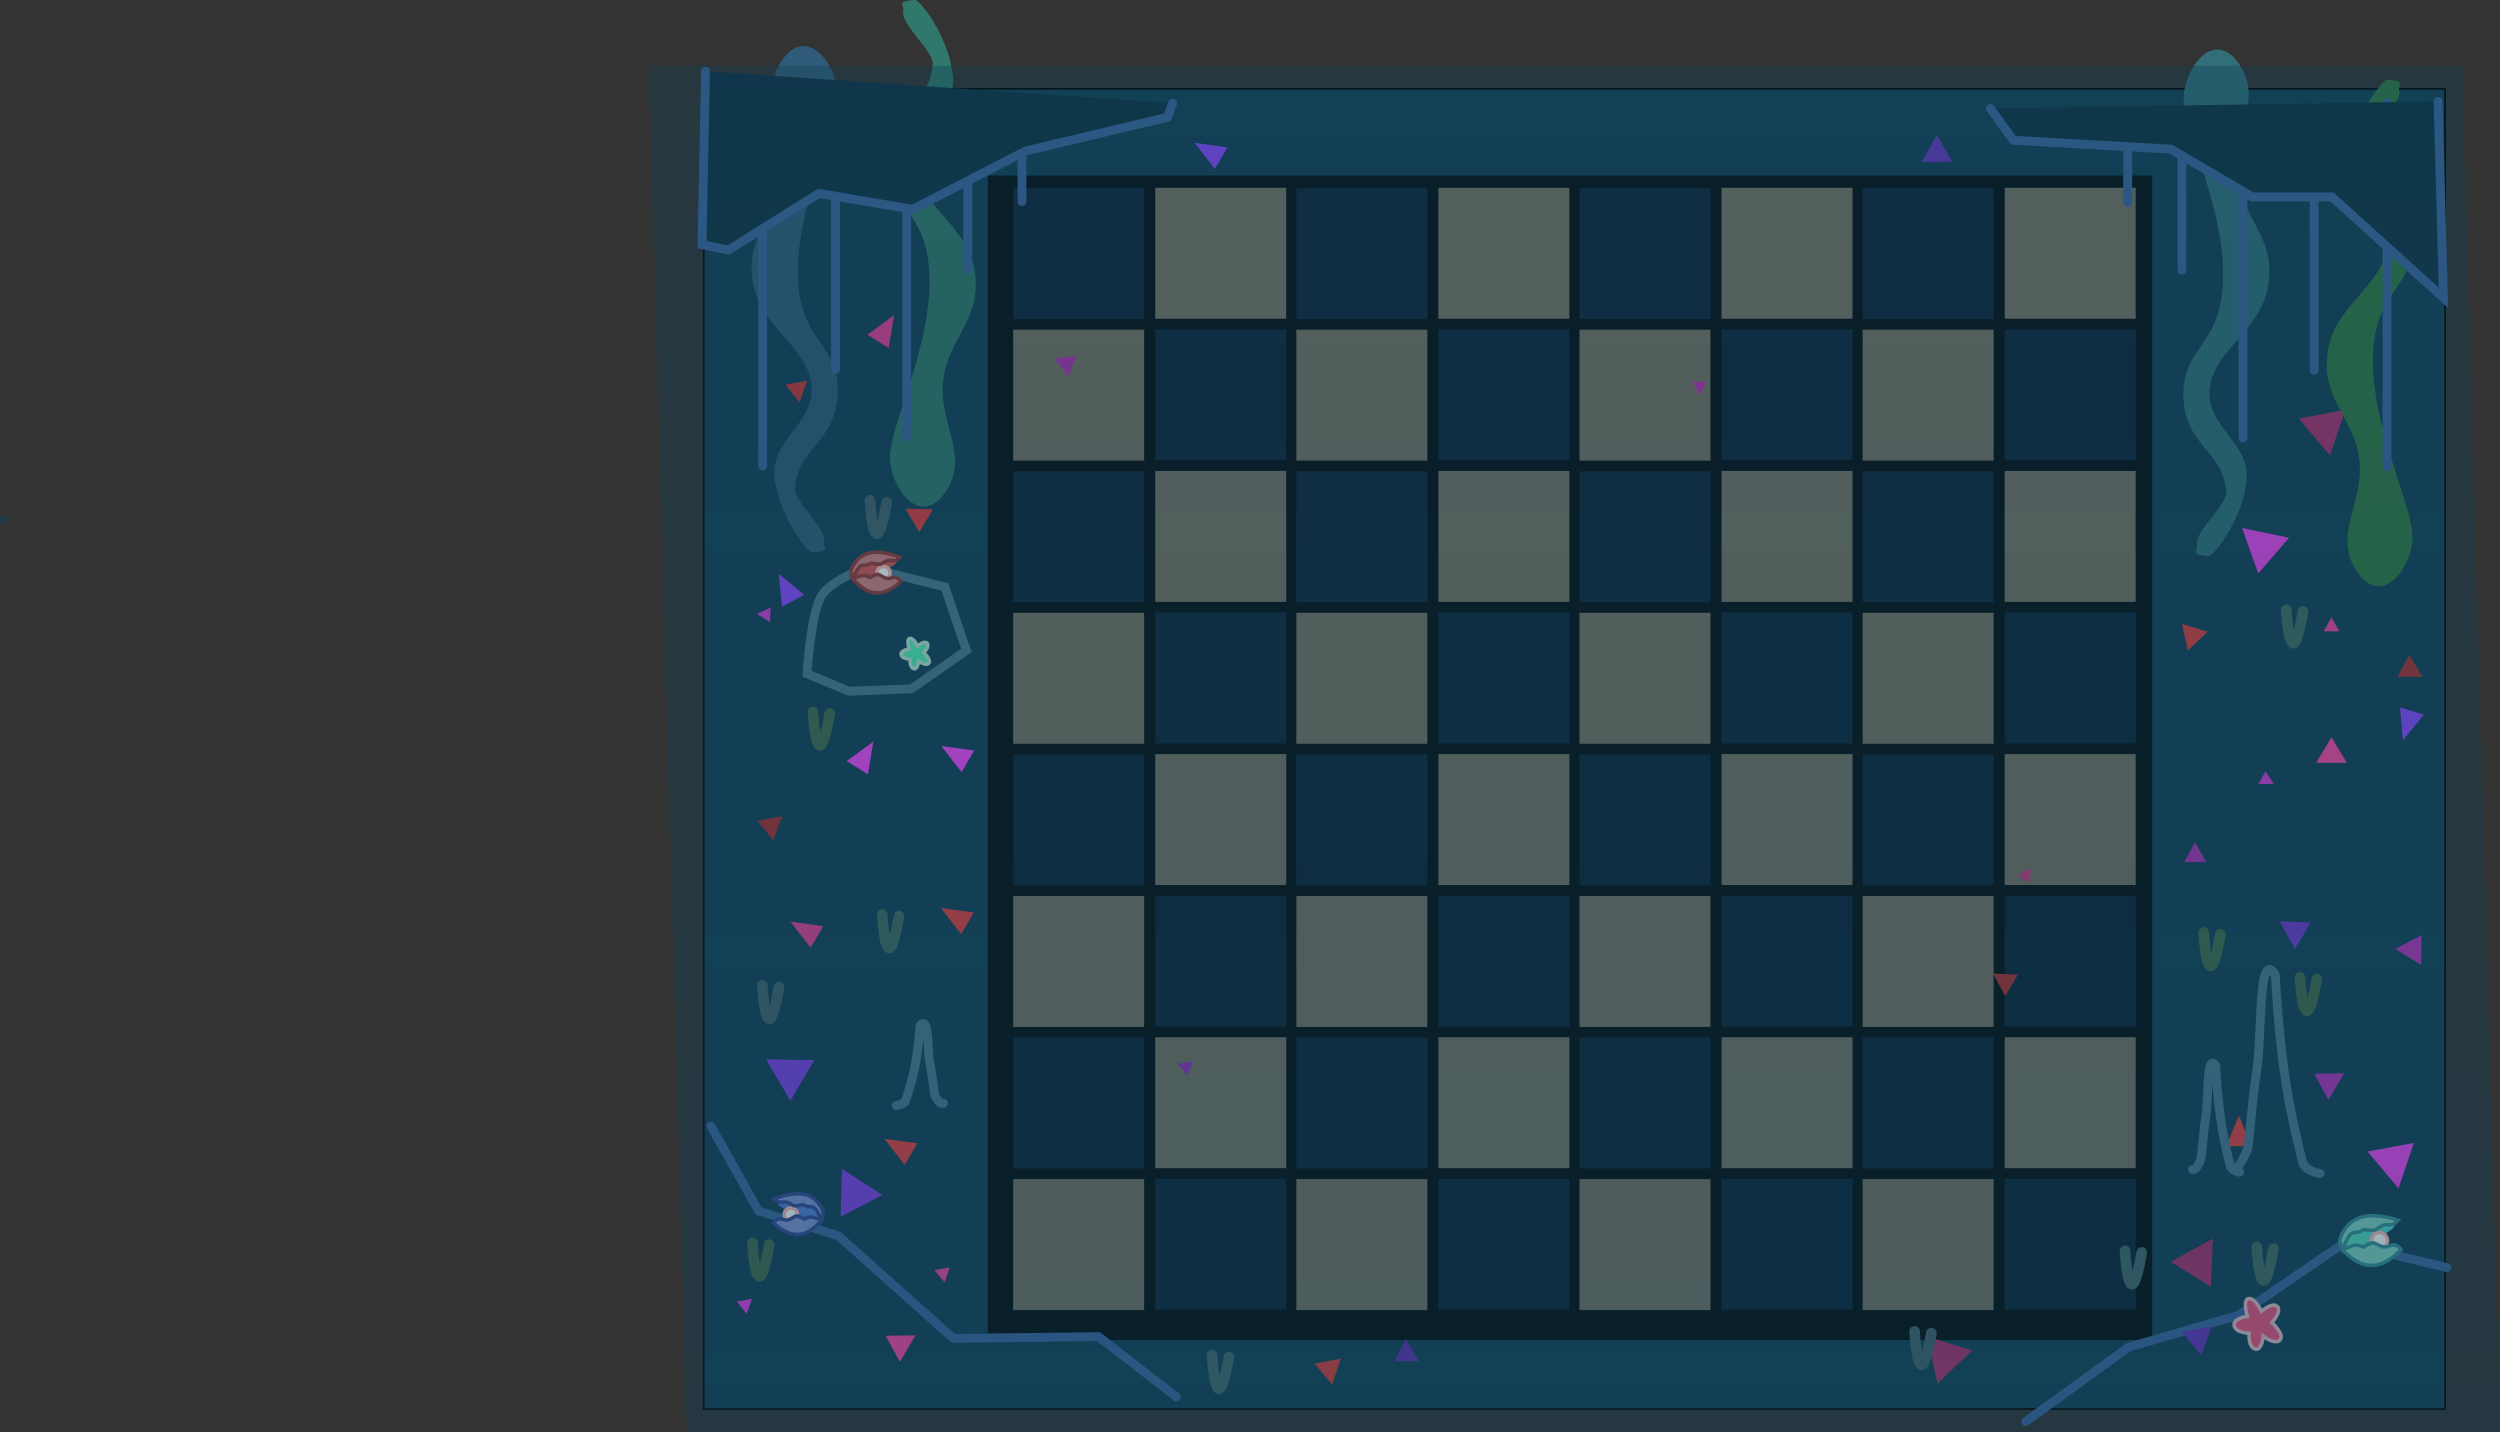 <svg version="1.1" xmlns="http://www.w3.org/2000/svg" xmlns:xlink="http://www.w3.org/1999/xlink" width="706.321" height="404.592" viewBox="0,0,706.321,404.592"><rect x="0" y="0" width="706.321" height="404.592" fill="#333333" stroke="none"/><defs><linearGradient x1="-203.821" y1="114.454" x2="-203.821" y2="116.454" gradientUnits="userSpaceOnUse" id="color-1"><stop offset="0" stop-color="#123f55"/><stop offset="1" stop-color="#123f55" stop-opacity="0"/></linearGradient><linearGradient x1="939.112" y1="-2682.833" x2="939.112" y2="4812" gradientUnits="userSpaceOnUse" id="color-2"><stop offset="0" stop-color="#123f55" stop-opacity="0"/><stop offset="1" stop-color="#123f55"/></linearGradient></defs><g transform="translate(204.821,31.592)"><g data-paper-data="{&quot;isPaintingLayer&quot;:true}" fill-rule="nonzero" stroke-linejoin="miter" stroke-miterlimit="10" stroke-dasharray="" stroke-dashoffset="0" style="mix-blend-mode: normal"><path d="M-6,366.5v-373h492v373z" fill="#123f55" stroke="#000000" stroke-width="0.5" stroke-linecap="butt"/><path d="M457.789,84.214l-4.344,12.846l-8.755,-10.425z" fill="#ac2f6d" stroke="none" stroke-width="0" stroke-linecap="butt"/><path d="M418.897,146.893l-5.602,5.323l-1.632,-7.522z" fill="#dc3939" stroke="none" stroke-width="0" stroke-linecap="butt"/><path d="M433.191,130.413l-4.547,-12.832l13.274,2.769z" fill="#ed42f3" stroke="none" stroke-width="0" stroke-linecap="butt"/><path d="M338.168,14.146l4.208,-7.645l4.355,7.645z" fill="#6733bc" stroke="none" stroke-width="0" stroke-linecap="butt"/><path d="M427.257,47.795l7.484,-3.822l-0.116,8.415z" fill="#ff45a2" stroke="none" stroke-width="0" stroke-linecap="butt"/><path d="M138.408,16.138l-5.703,-7.378l9.283,1.274z" fill="#8d45ff" stroke="none" stroke-width="0" stroke-linecap="butt"/><path d="M173.997,352.284l-2.466,7.292l-4.97,-5.918z" fill="#dc3939" stroke="none" stroke-width="0" stroke-linecap="butt"/><path d="M23.21,75.969l-2.145,6.09l-3.994,-4.955z" fill="#c73434" stroke="none" stroke-width="0" stroke-linecap="butt"/><path d="M66.835,186.555l-5.703,-7.378l9.283,1.274z" fill="#f945ff" stroke="none" stroke-width="0" stroke-linecap="butt"/><path d="M453.03,279.146l-4.023,-7.378l8.415,-0.111z" fill="#b632bb" stroke="none" stroke-width="0" stroke-linecap="butt"/><path d="M477.171,291.316l-4.344,12.846l-8.755,-10.425z" fill="#ed42f3" stroke="none" stroke-width="0" stroke-linecap="butt"/><path d="M443.581,236.608l-4.326,-7.921l8.764,0.355z" fill="#7238cf" stroke="none" stroke-width="0" stroke-linecap="butt"/><path d="M472.539,159.634l3.33,-6.244l3.746,6.244z" fill="#ac2d2d" stroke="none" stroke-width="0" stroke-linecap="butt"/><path d="M424.147,292.237l3.598,-8.652l3.479,8.652z" fill="#e83d3d" stroke="none" stroke-width="0" stroke-linecap="butt"/><path d="M300.788,302.412l2.071,-3.605l2.33,3.605z" fill="#bb3030" stroke="none" stroke-width="0" stroke-linecap="butt"/><path d="M178.14,215.71l6.261,1.146l-4.328,4.791z" fill="#c73434" stroke="none" stroke-width="0" stroke-linecap="butt"/><path d="M449.542,183.915l4.353,-7.202l4.329,7.202z" fill="#ff45a2" stroke="none" stroke-width="0" stroke-linecap="butt"/><path d="M412.301,211.983l3.027,-5.598l3.216,5.598z" fill="#ae30b2" stroke="none" stroke-width="0" stroke-linecap="butt"/><path d="M144.905,285l2.162,-3.929l2.238,3.929z" fill="#e03ee6" stroke="none" stroke-width="0" stroke-linecap="butt"/><path d="M433.193,189.92l2.071,-3.605l2.33,3.605z" fill="#d43bd9" stroke="none" stroke-width="0" stroke-linecap="butt"/><path d="M480.02,170.33l-5.959,7.231l-0.811,-9.29z" fill="#8d45ff" stroke="none" stroke-width="0" stroke-linecap="butt"/><path d="M40.256,62.983l7.529,-5.502l-1.524,9.246z" fill="#e63e92" stroke="none" stroke-width="0" stroke-linecap="butt"/><path d="M408.51,324.913l11.87,-6.555l-0.567,13.601z" fill="#ac2f6d" stroke="none" stroke-width="0" stroke-linecap="butt"/><path d="M471.879,236.473l7.484,-3.822l-0.116,8.415z" fill="#b632bb" stroke="none" stroke-width="0" stroke-linecap="butt"/><path d="M9.023,141.87l3.884,-1.827l-0.15,4.155z" fill="#d43bd9" stroke="none" stroke-width="0" stroke-linecap="butt"/><path d="M16.175,199.01l-2.549,6.821l-4.409,-5.535z" fill="#ac2d2d" stroke="none" stroke-width="0" stroke-linecap="butt"/><path d="M66.732,232.327l-5.703,-7.378l9.283,1.274z" fill="#e83d3d" stroke="none" stroke-width="0" stroke-linecap="butt"/><path d="M24.191,236.174l-5.703,-7.378l9.283,1.274z" fill="#e63e92" stroke="none" stroke-width="0" stroke-linecap="butt"/><path d="M49.428,353.173l-4.023,-7.378l8.415,-0.111z" fill="#ff45a2" stroke="none" stroke-width="0" stroke-linecap="butt"/><path d="M63.541,326.455l-1.487,4.27l-2.84,-3.47z" fill="#f3429a" stroke="none" stroke-width="0" stroke-linecap="butt"/><path d="M7.646,335.356l-1.487,4.27l-2.84,-3.47z" fill="#e03ee6" stroke="none" stroke-width="0" stroke-linecap="butt"/><path d="M16.112,139.768l-0.937,-9.278l7.204,5.992z" fill="#8d45ff" stroke="none" stroke-width="0" stroke-linecap="butt"/><path d="M32.683,312.197l0.351,-13.556l11.446,7.37z" fill="#803fe8" stroke="none" stroke-width="0" stroke-linecap="butt"/><path d="M50.772,297.525l-5.703,-7.378l9.283,1.274z" fill="#e83d3d" stroke="none" stroke-width="0" stroke-linecap="butt"/><path d="M54.922,118.803l-3.901,-6.636l7.727,0.113z" fill="#dc3939" stroke="none" stroke-width="0" stroke-linecap="butt"/><path d="M34.391,183.434l7.529,-5.502l-1.524,9.246z" fill="#f945ff" stroke="none" stroke-width="0" stroke-linecap="butt"/><path d="M18.481,279.406l-6.873,-11.689l13.612,0.2z" fill="#803fe8" stroke="none" stroke-width="0" stroke-linecap="butt"/><path d="M461.725,98.12c-1.609,-12.114 -10.684,-16.684 -8.968,-30.001c1.716,-13.317 15.431,-18.743 16.664,-29.728c1.233,-10.985 -11.284,-15.216 -10.427,-25.832c0.857,-10.615 9.187,-21.742 10.737,-21.651c5.679,0.336 2.864,1.61 3.265,2.863c1.194,3.735 -8.56,11.509 -8.28,15.225c0.893,11.849 11.939,13.062 12.145,27.3c0.206,14.238 -11.232,13.796 -11.257,34.08c-0.025,20.283 11.847,41.861 11.154,50.662c-0.693,8.801 -9.055,18.956 -15.825,8.635c-6.77,-10.321 2.401,-19.44 0.792,-31.553z" data-paper-data="{&quot;index&quot;:null}" fill="#307841" stroke="none" stroke-width="NaN" stroke-linecap="butt"/><path d="M427.181,18.311c1.609,12.114 10.684,16.684 8.968,30.001c-1.716,13.317 -15.431,18.743 -16.664,29.728c-1.233,10.985 11.284,15.216 10.427,25.832c-0.857,10.615 -9.187,21.742 -10.737,21.651c-5.679,-0.336 -2.864,-1.61 -3.265,-2.863c-1.194,-3.735 8.56,-11.509 8.28,-15.225c-0.893,-11.849 -11.939,-13.062 -12.145,-27.3c-0.206,-14.238 11.232,-13.796 11.257,-34.08c0.025,-20.284 -11.847,-41.861 -11.154,-50.662c0.693,-8.801 9.055,-18.956 15.825,-8.635c6.77,10.321 -2.401,19.44 -0.792,31.553z" data-paper-data="{&quot;index&quot;:null}" fill="#306f78" stroke="none" stroke-width="NaN" stroke-linecap="butt"/><path d="M70.649,45.619c1.716,13.317 -7.359,17.887 -8.968,30.001c-1.609,12.114 7.562,21.232 0.792,31.553c-6.77,10.321 -15.132,0.166 -15.825,-8.635c-0.693,-8.801 11.179,-30.379 11.154,-50.662c-0.025,-20.283 -11.463,-19.842 -11.257,-34.08c0.206,-14.238 11.252,-15.451 12.145,-27.3c0.28,-3.716 -9.474,-11.49 -8.28,-15.225c0.4,-1.253 -2.415,-2.527 3.265,-2.863c1.55,-0.092 9.88,11.035 10.737,21.651c0.857,10.615 -11.66,14.847 -10.427,25.832c1.233,10.985 14.948,16.411 16.664,29.728z" data-paper-data="{&quot;index&quot;:null}" fill="#30786b" stroke="none" stroke-width="NaN" stroke-linecap="butt"/><path d="M7.757,47.313c-1.716,-13.317 7.359,-17.887 8.968,-30.001c1.609,-12.114 -7.562,-21.232 -0.792,-31.553c6.77,-10.321 15.132,-0.166 15.825,8.635c0.693,8.801 -11.179,30.379 -11.154,50.662c0.025,20.283 11.463,19.842 11.257,34.08c-0.206,14.238 -11.252,15.451 -12.145,27.3c-0.28,3.716 9.474,11.49 8.28,15.225c-0.4,1.253 2.415,2.527 -3.265,2.863c-1.55,0.092 -9.88,-11.035 -10.737,-21.651c-0.857,-10.615 11.66,-14.847 10.427,-25.832c-1.233,-10.985 -14.948,-16.411 -16.664,-29.728z" data-paper-data="{&quot;index&quot;:null}" fill="#305b78" stroke="none" stroke-width="NaN" stroke-linecap="butt"/><path d="M74.25,347v-329h329v329z" fill="#030b0f" stroke="none" stroke-width="0" stroke-linecap="butt"/><g fill="#767161" stroke="#000000" stroke-width="0" stroke-linecap="butt"><path d="M201.567,138.456v-37h37v37z"/><path d="M161.433,178.544v-37h37v37z"/><path d="M121.567,138.456v-37h37v37z"/><path d="M81.433,178.544v-37h37v37z"/><path d="M201.567,58.456v-37h37v37z"/><path d="M161.433,98.545v-37h37v37z"/><path d="M121.567,58.456v-37h37v37z"/><path d="M81.433,98.545v-37h37v37z"/><path d="M361.567,138.456v-37h37v37z"/><path d="M321.433,178.544v-37h37v37z"/><path d="M281.567,138.456v-37h37v37z"/><path d="M241.433,178.544v-37h37v37z"/><path d="M361.567,58.456v-37h37v37z"/><path d="M321.433,98.545v-37h37v37z"/><path d="M281.567,58.456v-37h37v37z"/><path d="M241.433,98.545v-37h37v37z"/><path d="M201.567,298.456v-37h37v37z"/><path d="M161.433,338.545v-37h37v37z"/><path d="M121.567,298.456v-37h37v37z"/><path d="M81.433,338.545v-37h37v37z"/><path d="M201.567,218.456v-37h37v37z"/><path d="M161.433,258.544v-37h37v37z"/><path d="M121.567,218.456v-37h37v37z"/><path d="M81.433,258.544v-37h37v37z"/><path d="M361.567,298.456v-37h37v37z"/><path d="M321.433,338.545v-37h37v37z"/><path d="M281.567,298.456v-37h37v37z"/><path d="M241.433,338.545v-37h37v37z"/><path d="M361.567,218.456v-37h37v37z"/><path d="M321.433,258.544v-37h37v37z"/><path d="M281.567,218.456v-37h37v37z"/><path d="M241.433,258.544v-37h37v37z"/></g><g fill="#0c2338" stroke="#000000" stroke-width="0" stroke-linecap="butt"><path d="M161.433,138.544v-37h37v37z"/><path d="M201.567,178.456v-37h37v37z"/><path d="M81.433,138.544v-37h37v37z"/><path d="M121.567,178.456v-37h37v37z"/><path d="M161.433,58.544v-37h37v37z"/><path d="M201.567,98.456v-37h37v37z"/><path d="M81.433,58.544v-37h37v37z"/><path d="M121.567,98.456v-37h37v37z"/><path d="M321.433,138.544v-37h37v37z"/><path d="M361.567,178.456v-37h37v37z"/><path d="M241.433,138.544v-37h37v37z"/><path d="M281.567,178.456v-37h37v37z"/><path d="M321.433,58.544v-37h37v37z"/><path d="M361.567,98.456v-37h37v37z"/><path d="M241.433,58.544v-37h37v37z"/><path d="M281.567,98.456v-37h37v37z"/><path d="M161.433,298.544v-37h37v37z"/><path d="M201.567,338.456v-37h37v37z"/><path d="M81.433,298.544v-37h37v37z"/><path d="M121.567,338.456v-37h37v37z"/><path d="M161.433,218.544v-37h37v37z"/><path d="M201.567,258.456v-37h37v37z"/><path d="M81.433,218.544v-37h37v37z"/><path d="M121.567,258.456v-37h37v37z"/><path d="M321.433,298.544v-37h37v37z"/><path d="M361.567,338.456v-37h37v37z"/><path d="M241.433,298.544v-37h37v37z"/><path d="M281.567,338.456v-37h37v37z"/><path d="M321.433,218.544v-37h37v37z"/><path d="M361.567,258.456v-37h37v37z"/><path d="M241.433,218.544v-37h37v37z"/><path d="M281.567,258.456v-37h37v37z"/></g><path d="M-106.153,272.819v-295.639h295.639v295.639z" fill="none" stroke="none" stroke-width="2" stroke-linecap="butt"/><g data-paper-data="{&quot;index&quot;:null}" fill="none" stroke="#3a659d" stroke-width="2.5" stroke-linecap="round"><path d="M469.577,100.316v-102.946"/><path d="M448.988,73.023v-74.217"/><path d="M428.878,1.201v90.976"/><path d="M411.64,44.773v-44.53"/><path d="M396.318,25.62v-24.42"/><path d="M10.657,100.049v-102.946" data-paper-data="{&quot;index&quot;:null}"/><path d="M31.246,-1.46v74.217" data-paper-data="{&quot;index&quot;:null}"/><path d="M51.357,0.934v90.976" data-paper-data="{&quot;index&quot;:null}"/><path d="M68.594,-0.024v44.53" data-paper-data="{&quot;index&quot;:null}"/><path d="M83.916,0.934v24.42" data-paper-data="{&quot;index&quot;:null}"/></g><path d="M126.512,-2.457l-1.5,4l-40,9.5l-32,16.5l-26.5,-4.5l-25.5,16l-7.5,-1.5l1,-49" fill="#0e3244" stroke="#3a659d" stroke-width="2.5" stroke-linecap="round"/><path d="M484.012,-2.957l1.5,55.5l-31.5,-28.5h-22.5l-23,-13.5l-44.5,-2.5l-6.5,-9" fill="#0e3244" stroke="#3a659d" stroke-width="2.5" stroke-linecap="round"/><path d="M367.512,370.043l29,-21l31,-9l30,-20.5l29,7" data-paper-data="{&quot;index&quot;:null}" fill="none" stroke="#3a659d" stroke-width="2.5" stroke-linecap="round"/><path d="M127.512,363.043l-22,-17l-41,0.5l-32.5,-29l-22.5,-7l-13.5,-24" data-paper-data="{&quot;index&quot;:null}" fill="none" stroke="#3a659d" stroke-width="2.5" stroke-linecap="round"/><path d="M132.224,268.204l-1.636,3.969l-2.691,-3.169z" fill="#9230ba" stroke="none" stroke-width="0" stroke-linecap="butt"/><path d="M99.267,68.725l-2.145,6.09l-3.994,-4.955z" fill="#ae30b2" stroke="none" stroke-width="0" stroke-linecap="butt"/><path d="M37.25,154.214l-3.49,-6.39l7.071,0.287z" fill="#602fae" stroke="none" stroke-width="0" stroke-linecap="butt"/><path d="M420.034,343.118l-2.893,8.309l-5.527,-6.753z" fill="#6733bc" stroke="none" stroke-width="0" stroke-linecap="butt"/><path d="M352.422,349.937l-9.869,9.377l-2.875,-13.252z" fill="#ac2f6d" stroke="none" stroke-width="0" stroke-linecap="butt"/><path d="M451.698,146.772l2.162,-3.929l2.238,3.929z" fill="#f3429a" stroke="none" stroke-width="0" stroke-linecap="butt"/><path d="M189.06,352.984l3.33,-6.244l3.746,6.244z" fill="#602fae" stroke="none" stroke-width="0" stroke-linecap="butt"/><path d="M361.727,249.85l-3.49,-6.39l7.071,0.287z" fill="#ac2d2d" stroke="none" stroke-width="0" stroke-linecap="butt"/><path d="M275.305,80.098l-1.931,-3.834l4.158,0.038z" fill="#ba30ad" stroke="none" stroke-width="0" stroke-linecap="butt"/><path d="M364.981,215.639l3.884,-1.827l-0.15,4.155z" fill="#cb3781" stroke="none" stroke-width="0" stroke-linecap="butt"/><path d="M29.583,170.043c0,0 -1.492,9.346 -2.829,8.984c-1.431,-0.387 -1.893,-9.462 -1.893,-9.462" data-paper-data="{&quot;index&quot;:null}" fill="none" stroke="#426a4c" stroke-width="3" stroke-linecap="round"/><path d="M445.833,141.155c0,0 -1.492,9.346 -2.829,8.984c-1.431,-0.387 -1.893,-9.462 -1.893,-9.462" data-paper-data="{&quot;index&quot;:null}" fill="none" stroke="#426b62" stroke-width="3" stroke-linecap="round"/><path d="M142.361,351.78c0,0 -1.492,9.346 -2.829,8.984c-1.431,-0.387 -1.893,-9.462 -1.893,-9.462" data-paper-data="{&quot;index&quot;:null}" fill="none" stroke="#42686b" stroke-width="3" stroke-linecap="round"/><path d="M12.5,320.043c0,0 -1.492,9.346 -2.829,8.984c-1.431,-0.387 -1.893,-9.462 -1.893,-9.462" data-paper-data="{&quot;index&quot;:null}" fill="none" stroke="#426a4c" stroke-width="3" stroke-linecap="round"/><path d="M15.278,247.266c0,0 -1.492,9.346 -2.829,8.984c-1.431,-0.387 -1.893,-9.462 -1.893,-9.462" data-paper-data="{&quot;index&quot;:null}" fill="none" stroke="#42616b" stroke-width="3" stroke-linecap="round"/><path d="M422.5,232.335c0,0 -1.492,9.346 -2.829,8.984c-1.431,-0.387 -1.893,-9.462 -1.893,-9.462" data-paper-data="{&quot;index&quot;:null}" fill="none" stroke="#426a4c" stroke-width="3" stroke-linecap="round"/><path d="M49.167,227.266c0,0 -1.492,9.346 -2.829,8.984c-1.431,-0.387 -1.893,-9.462 -1.893,-9.462" data-paper-data="{&quot;index&quot;:null}" fill="none" stroke="#426b62" stroke-width="3" stroke-linecap="round"/><path d="M400.278,322.266c0,0 -1.492,9.346 -2.829,8.984c-1.431,-0.387 -1.893,-9.462 -1.893,-9.462" data-paper-data="{&quot;index&quot;:null}" fill="none" stroke="#42686b" stroke-width="3" stroke-linecap="round"/><path d="M45.694,110.252c0,0 -1.492,9.346 -2.829,8.984c-1.431,-0.387 -1.893,-9.462 -1.893,-9.462" data-paper-data="{&quot;index&quot;:null}" fill="none" stroke="#42616b" stroke-width="3" stroke-linecap="round"/><path d="M449.722,245.043c0,0 -1.492,9.346 -2.829,8.984c-1.431,-0.387 -1.893,-9.462 -1.893,-9.462" data-paper-data="{&quot;index&quot;:null}" fill="none" stroke="#426a4c" stroke-width="3" stroke-linecap="round"/><path d="M437.5,321.155c0,0 -1.492,9.346 -2.829,8.984c-1.431,-0.387 -1.893,-9.462 -1.893,-9.462" data-paper-data="{&quot;index&quot;:null}" fill="none" stroke="#426b62" stroke-width="3" stroke-linecap="round"/><path d="M340.833,345.043c0,0 -1.492,9.346 -2.829,8.984c-1.431,-0.387 -1.893,-9.462 -1.893,-9.462" data-paper-data="{&quot;index&quot;:null}" fill="none" stroke="#42616b" stroke-width="3" stroke-linecap="round"/><path d="M438.592,337.549c1.324,1.417 -1.533,4.512 -1.533,4.512c0,0 3.655,3.311 2.315,4.905c-1.34,1.594 -4.763,-1.033 -4.763,-1.033c0,0 -0.38,4.265 -2.359,3.596c-1.98,-0.669 -1.63,-4.453 -1.63,-4.453c0,0 -3.84,-0.07 -4.24,-2.123c-0.4,-2.053 3.755,-2.686 3.755,-2.686c0,0 -1.474,-4.727 0.356,-4.981c1.83,-0.254 3.594,3.593 3.594,3.593c0,0 3.182,-2.747 4.506,-1.33z" data-paper-data="{&quot;index&quot;:null}" fill="#f0517e" stroke="#e3bcc3" stroke-width="1" stroke-linecap="butt"/><path d="M425.73,298.413c0,0 1.4,1.924 4.331,-5.069c0.691,-1.65 0.994,-11.288 2.828,-23.34c0.828,-5.439 0.844,-19.932 1.848,-24.778c1.182,-5.702 3.294,-1.331 3.294,-1.331c0,0 0.708,14.771 2.586,27.883c1.796,12.542 4.759,23.418 5.066,24.781c0.629,2.79 4.992,3.393 4.992,3.393" data-paper-data="{&quot;index&quot;:null}" fill="#123f55" stroke="#487890" stroke-width="2.5" stroke-linecap="round"/><path d="M414.602,298.772c0,0 0.75,1.03 2.319,-2.715c0.37,-0.883 0.532,-6.045 1.515,-12.498c0.443,-2.913 0.452,-10.673 0.99,-13.268c0.633,-3.053 1.764,-0.713 1.764,-0.713c0,0 0.379,7.91 1.385,14.931c0.962,6.716 2.548,12.54 2.713,13.27c0.337,1.494 2.673,1.817 2.673,1.817" data-paper-data="{&quot;index&quot;:null}" fill="#123f55" stroke="#487890" stroke-width="2.5" stroke-linecap="round"/><path d="M48.36,280.736c0,0 2.336,-0.242 2.673,-1.364c0.165,-0.548 1.751,-4.921 2.713,-9.964c1.006,-5.272 1.385,-11.211 1.385,-11.211c0,0 1.131,-1.757 1.764,0.535c0.538,1.948 0.546,7.776 0.99,9.963c0.982,4.846 1.144,8.721 1.515,9.384c1.569,2.812 2.319,2.038 2.319,2.038" fill="#123f55" stroke="#487890" stroke-width="2.5" stroke-linecap="round"/><path d="M68.229,152.176l-15.55,10.839l-17.631,0.695l-11.871,-4.97c0,0 1.034,-16.632 3.941,-21.753c2.767,-4.875 13.1,-8.272 13.1,-8.272l21.916,5.542z" fill="#123f55" stroke="#487890" stroke-width="2.5" stroke-linecap="butt"/><path d="M57.11,150.13c0.794,0.85 -0.92,2.707 -0.92,2.707c0,0 2.193,1.987 1.389,2.943c-0.804,0.957 -2.858,-0.62 -2.858,-0.62c0,0 -0.228,2.559 -1.416,2.158c-1.188,-0.402 -0.978,-2.672 -0.978,-2.672c0,0 -2.304,-0.042 -2.544,-1.274c-0.24,-1.232 2.253,-1.612 2.253,-1.612c0,0 -0.885,-2.836 0.213,-2.989c1.098,-0.152 2.157,2.156 2.157,2.156c0,0 1.909,-1.648 2.704,-0.798z" data-paper-data="{&quot;index&quot;:null}" fill="#51f0b5" stroke="#bce3d4" stroke-width="1" stroke-linecap="butt"/><g data-paper-data="{&quot;index&quot;:null}" stroke-width="1" stroke-linecap="butt"><path d="M15.624,308.129c2.161,-0.145 10.957,0.017 11.04,1.257c0.083,1.24 1.205,3.85 -0.956,3.995c-2.161,0.145 -2.162,1.391 -2.246,0.151c-0.083,-1.24 -10,-5.258 -7.838,-5.403z" fill="#5380db" stroke="#4e78d9"/><path d="M18.749,313.397c-1.028,0.069 -1.916,-0.708 -1.985,-1.736c-0.069,-1.028 0.708,-1.916 1.736,-1.985c1.028,-0.069 1.916,0.708 1.985,1.736c0.069,1.028 -0.708,1.916 -1.736,1.985z" fill="#ffffff" stroke="#ffbaba"/><path d="M20.807,317.172c-3.756,0.252 -7.049,-3.243 -7.049,-3.243c0,0 0.614,-1.019 1.48,-1.156c0.692,-0.109 1.792,0.535 2.619,0.276c1.029,-0.322 1.831,-1.063 2.342,-1.103c0.579,-0.045 2.249,0.862 2.249,0.862c0,0 1.357,-0.877 2.543,-0.459c1.144,0.403 2.369,0.667 2.369,0.667c0,0 -2.797,3.903 -6.552,4.156z" data-paper-data="{&quot;index&quot;:null}" fill="#7f95d4" stroke="#364896"/><path d="M14.011,307.104c0,0 4.423,-1.88 8,-1.313c2.161,0.342 3.518,1.499 4.254,2.361c0.292,0.343 1.396,1.802 1.509,2.896c0.074,0.711 -0.484,2.018 -0.484,2.018c0,0 -1.613,-3.872 -2.869,-3.738c-1.302,0.139 -2.322,-0.568 -2.322,-0.568c0,0 -1.944,0.4 -2.492,0.309c-0.485,-0.081 -1.011,-0.641 -1.903,-0.958c-0.717,-0.255 -2.013,0.039 -2.65,-0.106z" fill="#7f95d4" stroke="#364896"/></g><g data-paper-data="{&quot;index&quot;:null}" stroke-width="1" stroke-linecap="butt"><path d="M39.951,132.282c-0.083,1.24 -0.084,-0.006 -2.246,-0.151c-2.161,-0.145 -1.04,-2.755 -0.956,-3.995c0.083,-1.24 8.879,-1.402 11.04,-1.257c2.161,0.145 -7.755,4.163 -7.838,5.403z" fill="#db5353" stroke="#d94e4e"/><path d="M42.929,130.161c0.069,-1.028 0.958,-1.805 1.985,-1.736c1.028,0.069 1.805,0.958 1.736,1.985c-0.069,1.028 -0.958,1.805 -1.985,1.736c-1.028,-0.069 -1.805,-0.958 -1.736,-1.985z" fill="#ffffff" stroke="#ffbaba"/><path d="M42.607,135.922c-3.756,-0.252 -6.552,-4.156 -6.552,-4.156c0,0 1.225,-0.264 2.369,-0.667c1.187,-0.418 2.543,0.459 2.543,0.459c0,0 1.67,-0.907 2.249,-0.862c0.511,0.04 1.313,0.781 2.342,1.103c0.827,0.259 1.927,-0.385 2.619,-0.276c0.866,0.137 1.48,1.156 1.48,1.156c0,0 -3.293,3.495 -7.049,3.243z" data-paper-data="{&quot;index&quot;:null}" fill="#d47f7f" stroke="#963636"/><path d="M48.36,126.753c-0.637,0.145 -1.933,-0.149 -2.65,0.106c-0.892,0.317 -1.418,0.877 -1.903,0.958c-0.549,0.091 -2.492,-0.309 -2.492,-0.309c0,0 -1.02,0.707 -2.322,0.568c-1.256,-0.134 -2.869,3.738 -2.869,3.738c0,0 -0.558,-1.307 -0.484,-2.018c0.113,-1.094 1.217,-2.553 1.509,-2.896c0.736,-0.862 2.094,-2.019 4.254,-2.361c3.577,-0.567 8,1.313 8,1.313z" fill="#d47f7f" stroke="#963636"/></g><g stroke-width="1" stroke-linecap="butt"><path d="M461.699,321.719c0,1.517 -0.103,0 -2.747,0c-2.644,0 -1.491,-3.27 -1.491,-4.787c0,-1.517 10.697,-2.433 13.341,-2.433c2.644,0 -9.103,5.703 -9.103,7.22z" fill="#54dcc0" stroke="#4ecfd9"/><path d="M465.152,318.894c0,-1.257 1.019,-2.276 2.276,-2.276c1.257,0 2.276,1.019 2.276,2.276c0,1.257 -1.019,2.276 -2.276,2.276c-1.257,0 -2.276,-1.019 -2.276,-2.276z" fill="#ffffff" stroke="#ffbaba"/><path d="M465.23,325.935c-4.594,0 -8.318,-4.525 -8.318,-4.525c0,0 1.469,-0.422 2.829,-1.006c1.411,-0.606 3.135,0.351 3.135,0.351c0,0 1.959,-1.241 2.668,-1.234c0.626,0.007 1.663,0.844 2.942,1.151c1.028,0.247 2.315,-0.627 3.166,-0.55c1.066,0.096 1.896,1.287 1.896,1.287c0,0 -3.724,4.525 -8.318,4.525z" data-paper-data="{&quot;index&quot;:null}" fill="#7fd4c3" stroke="#369097"/><path d="M471.486,314.3c-0.764,0.228 -2.366,-0.023 -3.219,0.346c-1.06,0.459 -1.655,1.184 -2.238,1.322c-0.661,0.156 -3.06,-0.172 -3.06,-0.172c0,0 -1.184,0.945 -2.781,0.882c-1.54,-0.061 -3.187,4.786 -3.187,4.786c0,0 -0.786,-1.546 -0.755,-2.417c0.048,-1.341 1.273,-3.208 1.601,-3.649c0.826,-1.11 2.384,-2.63 4.987,-3.223c4.309,-0.982 9.848,0.945 9.848,0.945z" fill="#7fd4c3" stroke="#369097"/></g><path d="M-204.821,116.454v-2h2v2z" fill="url(#color-1)" stroke="none" stroke-width="0" stroke-linecap="butt"/><path d="M-10.827,373l-10.673,-386h512.327l10.673,386z" fill="url(#color-2)" stroke="none" stroke-width="1" stroke-linecap="butt"/></g></g></svg>